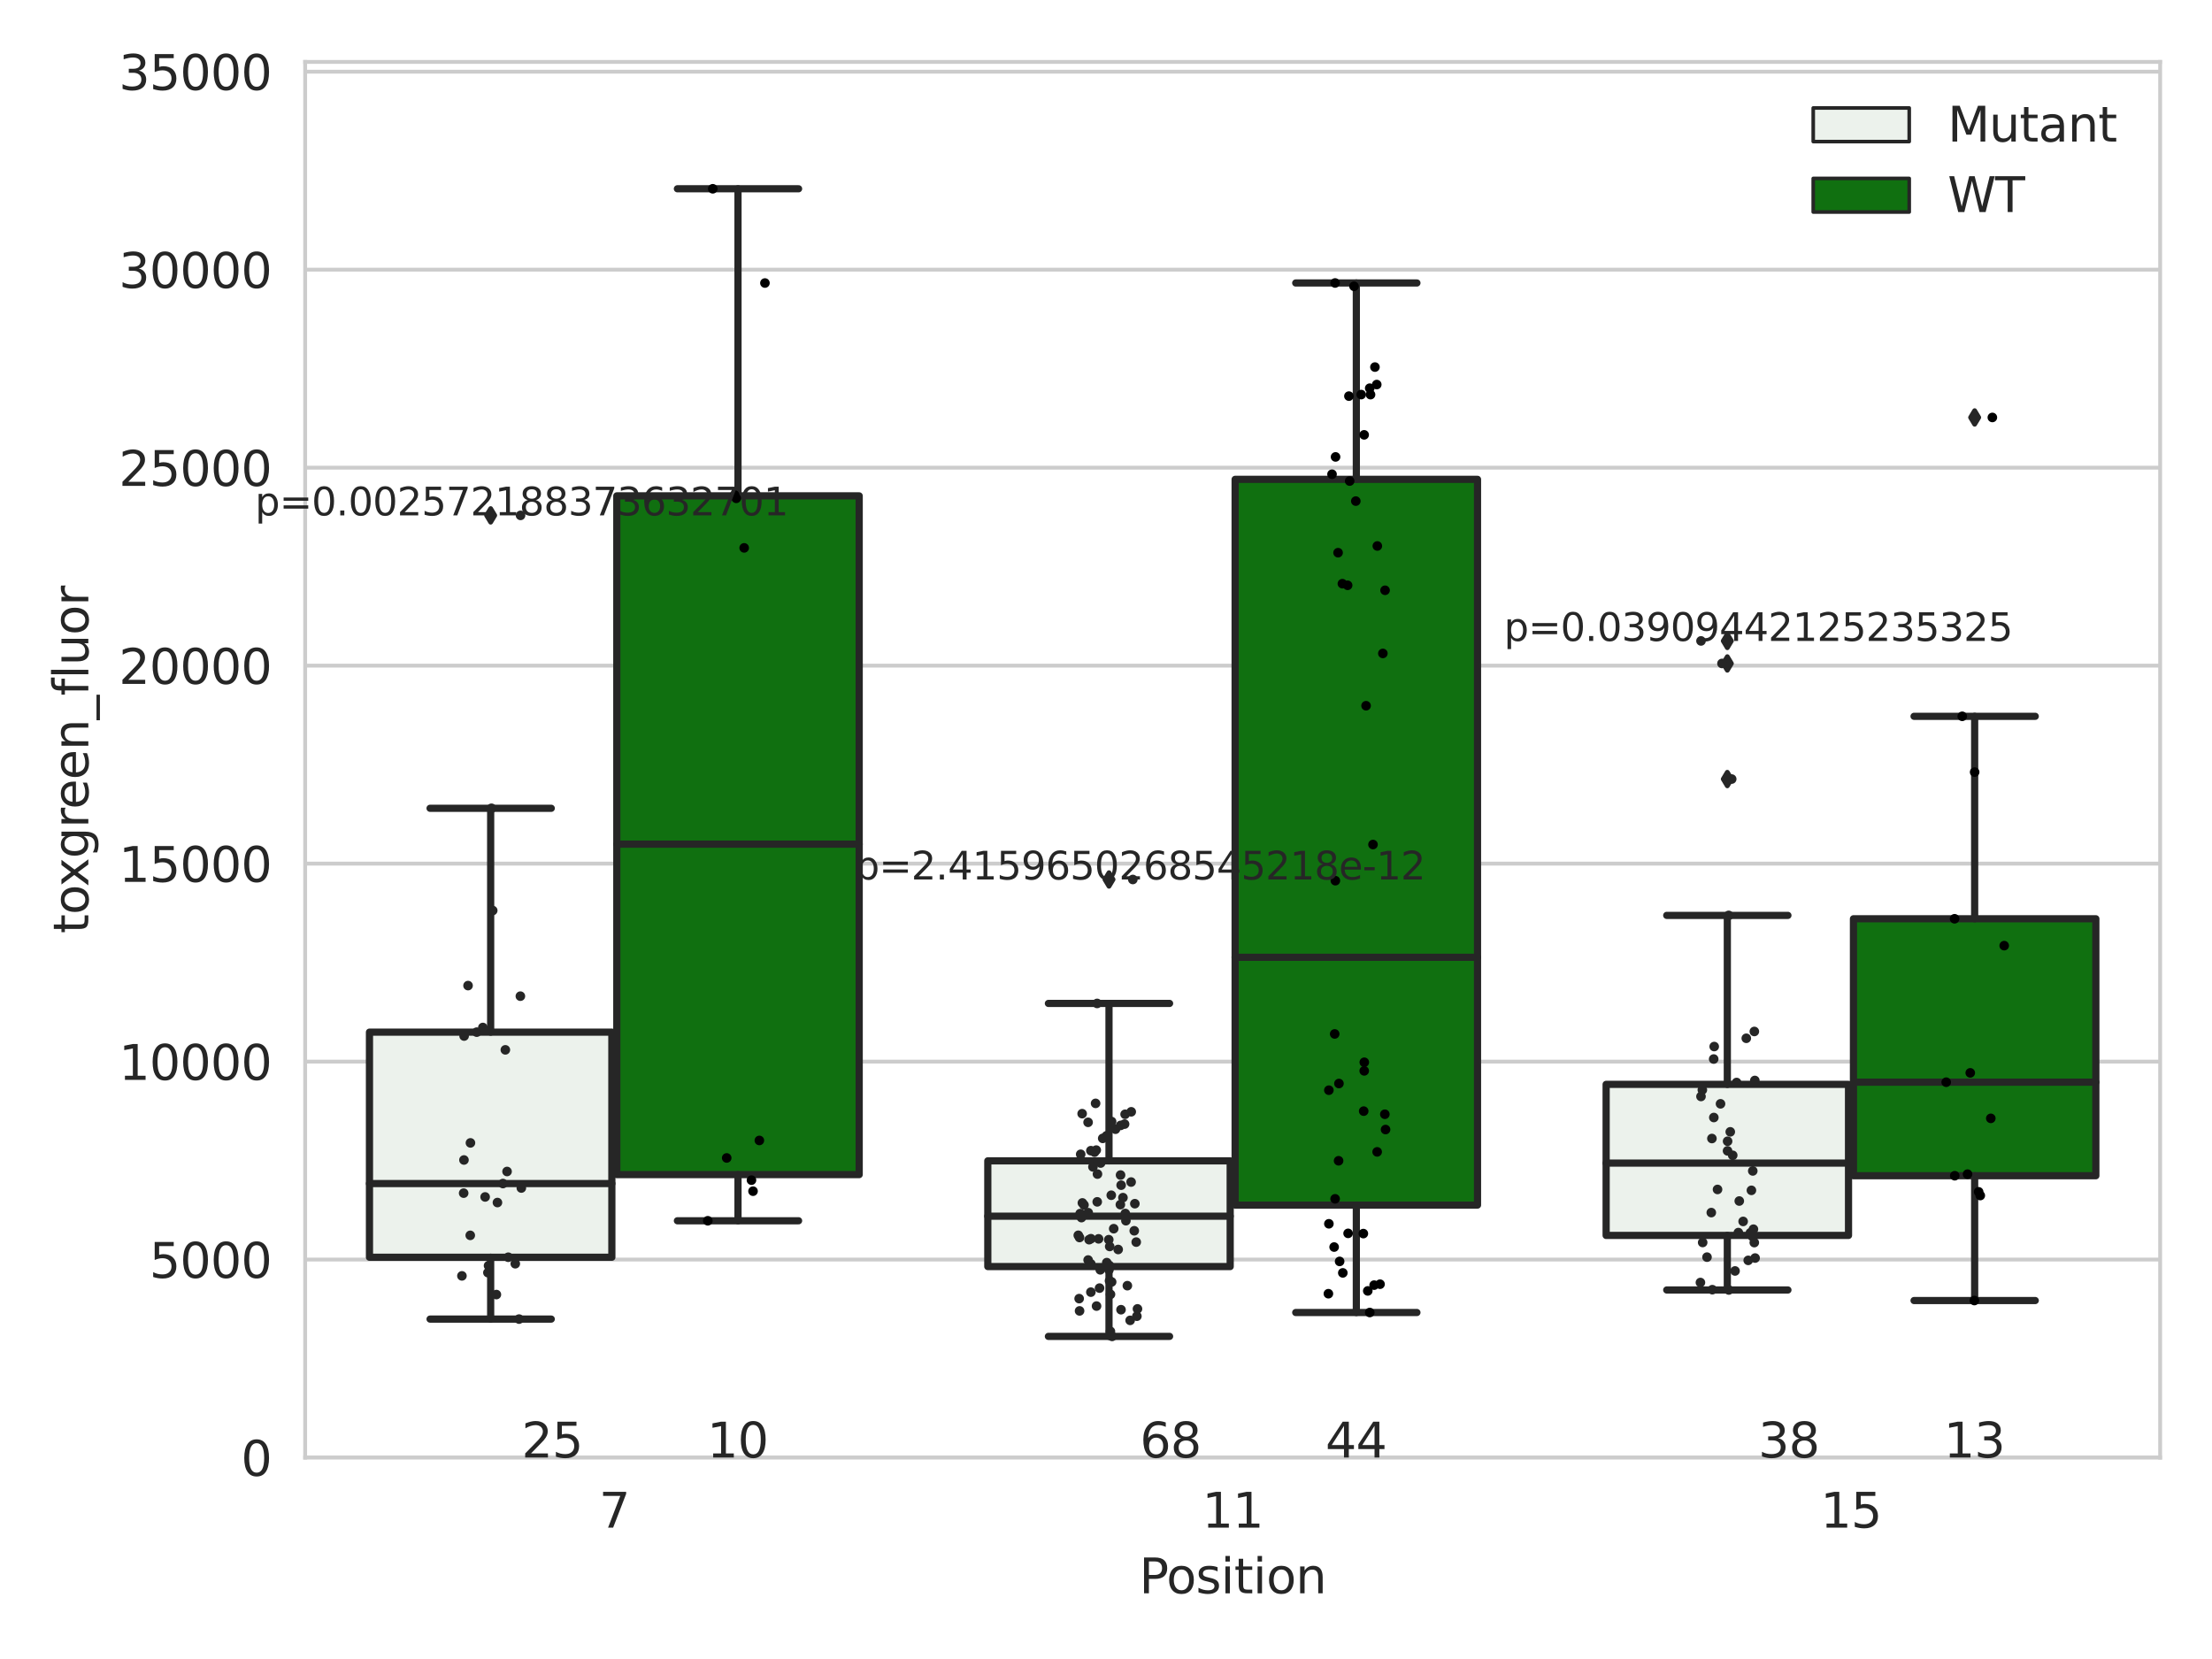 <?xml version="1.0" encoding="utf-8" standalone="no"?>
<!DOCTYPE svg PUBLIC "-//W3C//DTD SVG 1.1//EN"
  "http://www.w3.org/Graphics/SVG/1.1/DTD/svg11.dtd">
<svg xmlns:xlink="http://www.w3.org/1999/xlink" width="460.8pt" height="345.6pt" viewBox="0 0 460.8 345.6" xmlns="http://www.w3.org/2000/svg" version="1.1">
 <defs>
  <style type="text/css">*{stroke-linejoin: round; stroke-linecap: butt}</style>
 </defs>
 <g id="figure_1">
  <g id="patch_1">
   <path d="M 0 345.6 
L 460.8 345.6 
L 460.8 0 
L 0 0 
z
" style="fill: #ffffff"/>
  </g>
  <g id="axes_1">
   <g id="patch_2">
    <path d="M 63.571 303.64 
L 450 303.64 
L 450 12.894 
L 63.571 12.894 
z
" style="fill: #ffffff"/>
   </g>
   <g id="matplotlib.axis_1">
    <g id="xtick_1">
     <g id="text_1">
      <!-- 7 -->
      <g style="fill: #262626" transform="translate(124.795 318.238)scale(0.1 -0.1)">
       <defs>
        <path id="DejaVuSans-37" d="M 525 4666 
L 3525 4666 
L 3525 4397 
L 1831 0 
L 1172 0 
L 2766 4134 
L 525 4134 
L 525 4666 
z
" transform="scale(0.016)"/>
       </defs>
       <use xlink:href="#DejaVuSans-37"/>
      </g>
     </g>
    </g>
    <g id="xtick_2">
     <g id="text_2">
      <!-- 11 -->
      <g style="fill: #262626" transform="translate(250.423 318.238)scale(0.1 -0.1)">
       <defs>
        <path id="DejaVuSans-31" d="M 794 531 
L 1825 531 
L 1825 4091 
L 703 3866 
L 703 4441 
L 1819 4666 
L 2450 4666 
L 2450 531 
L 3481 531 
L 3481 0 
L 794 0 
L 794 531 
z
" transform="scale(0.016)"/>
       </defs>
       <use xlink:href="#DejaVuSans-31"/>
       <use xlink:href="#DejaVuSans-31" x="63.623"/>
      </g>
     </g>
    </g>
    <g id="xtick_3">
     <g id="text_3">
      <!-- 15 -->
      <g style="fill: #262626" transform="translate(379.233 318.238)scale(0.1 -0.1)">
       <defs>
        <path id="DejaVuSans-35" d="M 691 4666 
L 3169 4666 
L 3169 4134 
L 1269 4134 
L 1269 2991 
Q 1406 3038 1543 3061 
Q 1681 3084 1819 3084 
Q 2600 3084 3056 2656 
Q 3513 2228 3513 1497 
Q 3513 744 3044 326 
Q 2575 -91 1722 -91 
Q 1428 -91 1123 -41 
Q 819 9 494 109 
L 494 744 
Q 775 591 1075 516 
Q 1375 441 1709 441 
Q 2250 441 2565 725 
Q 2881 1009 2881 1497 
Q 2881 1984 2565 2268 
Q 2250 2553 1709 2553 
Q 1456 2553 1204 2497 
Q 953 2441 691 2322 
L 691 4666 
z
" transform="scale(0.016)"/>
       </defs>
       <use xlink:href="#DejaVuSans-31"/>
       <use xlink:href="#DejaVuSans-35" x="63.623"/>
      </g>
     </g>
    </g>
    <g id="text_4">
     <!-- Position -->
     <g style="fill: #262626" transform="translate(237.322 331.917)scale(0.1 -0.1)">
      <defs>
       <path id="DejaVuSans-50" d="M 1259 4147 
L 1259 2394 
L 2053 2394 
Q 2494 2394 2734 2622 
Q 2975 2850 2975 3272 
Q 2975 3691 2734 3919 
Q 2494 4147 2053 4147 
L 1259 4147 
z
M 628 4666 
L 2053 4666 
Q 2838 4666 3239 4311 
Q 3641 3956 3641 3272 
Q 3641 2581 3239 2228 
Q 2838 1875 2053 1875 
L 1259 1875 
L 1259 0 
L 628 0 
L 628 4666 
z
" transform="scale(0.016)"/>
       <path id="DejaVuSans-6f" d="M 1959 3097 
Q 1497 3097 1228 2736 
Q 959 2375 959 1747 
Q 959 1119 1226 758 
Q 1494 397 1959 397 
Q 2419 397 2687 759 
Q 2956 1122 2956 1747 
Q 2956 2369 2687 2733 
Q 2419 3097 1959 3097 
z
M 1959 3584 
Q 2709 3584 3137 3096 
Q 3566 2609 3566 1747 
Q 3566 888 3137 398 
Q 2709 -91 1959 -91 
Q 1206 -91 779 398 
Q 353 888 353 1747 
Q 353 2609 779 3096 
Q 1206 3584 1959 3584 
z
" transform="scale(0.016)"/>
       <path id="DejaVuSans-73" d="M 2834 3397 
L 2834 2853 
Q 2591 2978 2328 3040 
Q 2066 3103 1784 3103 
Q 1356 3103 1142 2972 
Q 928 2841 928 2578 
Q 928 2378 1081 2264 
Q 1234 2150 1697 2047 
L 1894 2003 
Q 2506 1872 2764 1633 
Q 3022 1394 3022 966 
Q 3022 478 2636 193 
Q 2250 -91 1575 -91 
Q 1294 -91 989 -36 
Q 684 19 347 128 
L 347 722 
Q 666 556 975 473 
Q 1284 391 1588 391 
Q 1994 391 2212 530 
Q 2431 669 2431 922 
Q 2431 1156 2273 1281 
Q 2116 1406 1581 1522 
L 1381 1569 
Q 847 1681 609 1914 
Q 372 2147 372 2553 
Q 372 3047 722 3315 
Q 1072 3584 1716 3584 
Q 2034 3584 2315 3537 
Q 2597 3491 2834 3397 
z
" transform="scale(0.016)"/>
       <path id="DejaVuSans-69" d="M 603 3500 
L 1178 3500 
L 1178 0 
L 603 0 
L 603 3500 
z
M 603 4863 
L 1178 4863 
L 1178 4134 
L 603 4134 
L 603 4863 
z
" transform="scale(0.016)"/>
       <path id="DejaVuSans-74" d="M 1172 4494 
L 1172 3500 
L 2356 3500 
L 2356 3053 
L 1172 3053 
L 1172 1153 
Q 1172 725 1289 603 
Q 1406 481 1766 481 
L 2356 481 
L 2356 0 
L 1766 0 
Q 1100 0 847 248 
Q 594 497 594 1153 
L 594 3053 
L 172 3053 
L 172 3500 
L 594 3500 
L 594 4494 
L 1172 4494 
z
" transform="scale(0.016)"/>
       <path id="DejaVuSans-6e" d="M 3513 2113 
L 3513 0 
L 2938 0 
L 2938 2094 
Q 2938 2591 2744 2837 
Q 2550 3084 2163 3084 
Q 1697 3084 1428 2787 
Q 1159 2491 1159 1978 
L 1159 0 
L 581 0 
L 581 3500 
L 1159 3500 
L 1159 2956 
Q 1366 3272 1645 3428 
Q 1925 3584 2291 3584 
Q 2894 3584 3203 3211 
Q 3513 2838 3513 2113 
z
" transform="scale(0.016)"/>
      </defs>
      <use xlink:href="#DejaVuSans-50"/>
      <use xlink:href="#DejaVuSans-6f" x="56.678"/>
      <use xlink:href="#DejaVuSans-73" x="117.859"/>
      <use xlink:href="#DejaVuSans-69" x="169.959"/>
      <use xlink:href="#DejaVuSans-74" x="197.742"/>
      <use xlink:href="#DejaVuSans-69" x="236.951"/>
      <use xlink:href="#DejaVuSans-6f" x="264.734"/>
      <use xlink:href="#DejaVuSans-6e" x="325.916"/>
     </g>
    </g>
   </g>
   <g id="matplotlib.axis_2">
    <g id="ytick_1">
     <g id="line2d_1">
      <path d="M 63.571 303.64 
L 450 303.64 
" clip-path="url(#p1b61ca9911)" style="fill: none; stroke: #cccccc; stroke-width: 0.8; stroke-linecap: round"/>
     </g>
     <g id="text_5">
      <!-- 0 -->
      <g style="fill: #262626" transform="translate(50.209 307.439)scale(0.1 -0.1)">
       <defs>
        <path id="DejaVuSans-30" d="M 2034 4250 
Q 1547 4250 1301 3770 
Q 1056 3291 1056 2328 
Q 1056 1369 1301 889 
Q 1547 409 2034 409 
Q 2525 409 2770 889 
Q 3016 1369 3016 2328 
Q 3016 3291 2770 3770 
Q 2525 4250 2034 4250 
z
M 2034 4750 
Q 2819 4750 3233 4129 
Q 3647 3509 3647 2328 
Q 3647 1150 3233 529 
Q 2819 -91 2034 -91 
Q 1250 -91 836 529 
Q 422 1150 422 2328 
Q 422 3509 836 4129 
Q 1250 4750 2034 4750 
z
" transform="scale(0.016)"/>
       </defs>
       <use xlink:href="#DejaVuSans-30"/>
      </g>
     </g>
    </g>
    <g id="ytick_2">
     <g id="line2d_2">
      <path d="M 63.571 262.396 
L 450 262.396 
" clip-path="url(#p1b61ca9911)" style="fill: none; stroke: #cccccc; stroke-width: 0.8; stroke-linecap: round"/>
     </g>
     <g id="text_6">
      <!-- 5000 -->
      <g style="fill: #262626" transform="translate(31.121 266.195)scale(0.1 -0.1)">
       <use xlink:href="#DejaVuSans-35"/>
       <use xlink:href="#DejaVuSans-30" x="63.623"/>
       <use xlink:href="#DejaVuSans-30" x="127.246"/>
       <use xlink:href="#DejaVuSans-30" x="190.869"/>
      </g>
     </g>
    </g>
    <g id="ytick_3">
     <g id="line2d_3">
      <path d="M 63.571 221.152 
L 450 221.152 
" clip-path="url(#p1b61ca9911)" style="fill: none; stroke: #cccccc; stroke-width: 0.8; stroke-linecap: round"/>
     </g>
     <g id="text_7">
      <!-- 10000 -->
      <g style="fill: #262626" transform="translate(24.759 224.951)scale(0.1 -0.1)">
       <use xlink:href="#DejaVuSans-31"/>
       <use xlink:href="#DejaVuSans-30" x="63.623"/>
       <use xlink:href="#DejaVuSans-30" x="127.246"/>
       <use xlink:href="#DejaVuSans-30" x="190.869"/>
       <use xlink:href="#DejaVuSans-30" x="254.492"/>
      </g>
     </g>
    </g>
    <g id="ytick_4">
     <g id="line2d_4">
      <path d="M 63.571 179.908 
L 450 179.908 
" clip-path="url(#p1b61ca9911)" style="fill: none; stroke: #cccccc; stroke-width: 0.8; stroke-linecap: round"/>
     </g>
     <g id="text_8">
      <!-- 15000 -->
      <g style="fill: #262626" transform="translate(24.759 183.708)scale(0.1 -0.1)">
       <use xlink:href="#DejaVuSans-31"/>
       <use xlink:href="#DejaVuSans-35" x="63.623"/>
       <use xlink:href="#DejaVuSans-30" x="127.246"/>
       <use xlink:href="#DejaVuSans-30" x="190.869"/>
       <use xlink:href="#DejaVuSans-30" x="254.492"/>
      </g>
     </g>
    </g>
    <g id="ytick_5">
     <g id="line2d_5">
      <path d="M 63.571 138.664 
L 450 138.664 
" clip-path="url(#p1b61ca9911)" style="fill: none; stroke: #cccccc; stroke-width: 0.8; stroke-linecap: round"/>
     </g>
     <g id="text_9">
      <!-- 20000 -->
      <g style="fill: #262626" transform="translate(24.759 142.464)scale(0.1 -0.1)">
       <defs>
        <path id="DejaVuSans-32" d="M 1228 531 
L 3431 531 
L 3431 0 
L 469 0 
L 469 531 
Q 828 903 1448 1529 
Q 2069 2156 2228 2338 
Q 2531 2678 2651 2914 
Q 2772 3150 2772 3378 
Q 2772 3750 2511 3984 
Q 2250 4219 1831 4219 
Q 1534 4219 1204 4116 
Q 875 4013 500 3803 
L 500 4441 
Q 881 4594 1212 4672 
Q 1544 4750 1819 4750 
Q 2544 4750 2975 4387 
Q 3406 4025 3406 3419 
Q 3406 3131 3298 2873 
Q 3191 2616 2906 2266 
Q 2828 2175 2409 1742 
Q 1991 1309 1228 531 
z
" transform="scale(0.016)"/>
       </defs>
       <use xlink:href="#DejaVuSans-32"/>
       <use xlink:href="#DejaVuSans-30" x="63.623"/>
       <use xlink:href="#DejaVuSans-30" x="127.246"/>
       <use xlink:href="#DejaVuSans-30" x="190.869"/>
       <use xlink:href="#DejaVuSans-30" x="254.492"/>
      </g>
     </g>
    </g>
    <g id="ytick_6">
     <g id="line2d_6">
      <path d="M 63.571 97.421 
L 450 97.421 
" clip-path="url(#p1b61ca9911)" style="fill: none; stroke: #cccccc; stroke-width: 0.8; stroke-linecap: round"/>
     </g>
     <g id="text_10">
      <!-- 25000 -->
      <g style="fill: #262626" transform="translate(24.759 101.22)scale(0.1 -0.1)">
       <use xlink:href="#DejaVuSans-32"/>
       <use xlink:href="#DejaVuSans-35" x="63.623"/>
       <use xlink:href="#DejaVuSans-30" x="127.246"/>
       <use xlink:href="#DejaVuSans-30" x="190.869"/>
       <use xlink:href="#DejaVuSans-30" x="254.492"/>
      </g>
     </g>
    </g>
    <g id="ytick_7">
     <g id="line2d_7">
      <path d="M 63.571 56.177 
L 450 56.177 
" clip-path="url(#p1b61ca9911)" style="fill: none; stroke: #cccccc; stroke-width: 0.8; stroke-linecap: round"/>
     </g>
     <g id="text_11">
      <!-- 30000 -->
      <g style="fill: #262626" transform="translate(24.759 59.976)scale(0.1 -0.1)">
       <defs>
        <path id="DejaVuSans-33" d="M 2597 2516 
Q 3050 2419 3304 2112 
Q 3559 1806 3559 1356 
Q 3559 666 3084 287 
Q 2609 -91 1734 -91 
Q 1441 -91 1130 -33 
Q 819 25 488 141 
L 488 750 
Q 750 597 1062 519 
Q 1375 441 1716 441 
Q 2309 441 2620 675 
Q 2931 909 2931 1356 
Q 2931 1769 2642 2001 
Q 2353 2234 1838 2234 
L 1294 2234 
L 1294 2753 
L 1863 2753 
Q 2328 2753 2575 2939 
Q 2822 3125 2822 3475 
Q 2822 3834 2567 4026 
Q 2313 4219 1838 4219 
Q 1578 4219 1281 4162 
Q 984 4106 628 3988 
L 628 4550 
Q 988 4650 1302 4700 
Q 1616 4750 1894 4750 
Q 2613 4750 3031 4423 
Q 3450 4097 3450 3541 
Q 3450 3153 3228 2886 
Q 3006 2619 2597 2516 
z
" transform="scale(0.016)"/>
       </defs>
       <use xlink:href="#DejaVuSans-33"/>
       <use xlink:href="#DejaVuSans-30" x="63.623"/>
       <use xlink:href="#DejaVuSans-30" x="127.246"/>
       <use xlink:href="#DejaVuSans-30" x="190.869"/>
       <use xlink:href="#DejaVuSans-30" x="254.492"/>
      </g>
     </g>
    </g>
    <g id="ytick_8">
     <g id="line2d_8">
      <path d="M 63.571 14.933 
L 450 14.933 
" clip-path="url(#p1b61ca9911)" style="fill: none; stroke: #cccccc; stroke-width: 0.8; stroke-linecap: round"/>
     </g>
     <g id="text_12">
      <!-- 35000 -->
      <g style="fill: #262626" transform="translate(24.759 18.732)scale(0.1 -0.1)">
       <use xlink:href="#DejaVuSans-33"/>
       <use xlink:href="#DejaVuSans-35" x="63.623"/>
       <use xlink:href="#DejaVuSans-30" x="127.246"/>
       <use xlink:href="#DejaVuSans-30" x="190.869"/>
       <use xlink:href="#DejaVuSans-30" x="254.492"/>
      </g>
     </g>
    </g>
    <g id="text_13">
     <!-- toxgreen_fluor -->
     <g style="fill: #262626" transform="translate(18.401 194.461)rotate(-90)scale(0.1 -0.1)">
      <defs>
       <path id="DejaVuSans-78" d="M 3513 3500 
L 2247 1797 
L 3578 0 
L 2900 0 
L 1881 1375 
L 863 0 
L 184 0 
L 1544 1831 
L 300 3500 
L 978 3500 
L 1906 2253 
L 2834 3500 
L 3513 3500 
z
" transform="scale(0.016)"/>
       <path id="DejaVuSans-67" d="M 2906 1791 
Q 2906 2416 2648 2759 
Q 2391 3103 1925 3103 
Q 1463 3103 1205 2759 
Q 947 2416 947 1791 
Q 947 1169 1205 825 
Q 1463 481 1925 481 
Q 2391 481 2648 825 
Q 2906 1169 2906 1791 
z
M 3481 434 
Q 3481 -459 3084 -895 
Q 2688 -1331 1869 -1331 
Q 1566 -1331 1297 -1286 
Q 1028 -1241 775 -1147 
L 775 -588 
Q 1028 -725 1275 -790 
Q 1522 -856 1778 -856 
Q 2344 -856 2625 -561 
Q 2906 -266 2906 331 
L 2906 616 
Q 2728 306 2450 153 
Q 2172 0 1784 0 
Q 1141 0 747 490 
Q 353 981 353 1791 
Q 353 2603 747 3093 
Q 1141 3584 1784 3584 
Q 2172 3584 2450 3431 
Q 2728 3278 2906 2969 
L 2906 3500 
L 3481 3500 
L 3481 434 
z
" transform="scale(0.016)"/>
       <path id="DejaVuSans-72" d="M 2631 2963 
Q 2534 3019 2420 3045 
Q 2306 3072 2169 3072 
Q 1681 3072 1420 2755 
Q 1159 2438 1159 1844 
L 1159 0 
L 581 0 
L 581 3500 
L 1159 3500 
L 1159 2956 
Q 1341 3275 1631 3429 
Q 1922 3584 2338 3584 
Q 2397 3584 2469 3576 
Q 2541 3569 2628 3553 
L 2631 2963 
z
" transform="scale(0.016)"/>
       <path id="DejaVuSans-65" d="M 3597 1894 
L 3597 1613 
L 953 1613 
Q 991 1019 1311 708 
Q 1631 397 2203 397 
Q 2534 397 2845 478 
Q 3156 559 3463 722 
L 3463 178 
Q 3153 47 2828 -22 
Q 2503 -91 2169 -91 
Q 1331 -91 842 396 
Q 353 884 353 1716 
Q 353 2575 817 3079 
Q 1281 3584 2069 3584 
Q 2775 3584 3186 3129 
Q 3597 2675 3597 1894 
z
M 3022 2063 
Q 3016 2534 2758 2815 
Q 2500 3097 2075 3097 
Q 1594 3097 1305 2825 
Q 1016 2553 972 2059 
L 3022 2063 
z
" transform="scale(0.016)"/>
       <path id="DejaVuSans-5f" d="M 3263 -1063 
L 3263 -1509 
L -63 -1509 
L -63 -1063 
L 3263 -1063 
z
" transform="scale(0.016)"/>
       <path id="DejaVuSans-66" d="M 2375 4863 
L 2375 4384 
L 1825 4384 
Q 1516 4384 1395 4259 
Q 1275 4134 1275 3809 
L 1275 3500 
L 2222 3500 
L 2222 3053 
L 1275 3053 
L 1275 0 
L 697 0 
L 697 3053 
L 147 3053 
L 147 3500 
L 697 3500 
L 697 3744 
Q 697 4328 969 4595 
Q 1241 4863 1831 4863 
L 2375 4863 
z
" transform="scale(0.016)"/>
       <path id="DejaVuSans-6c" d="M 603 4863 
L 1178 4863 
L 1178 0 
L 603 0 
L 603 4863 
z
" transform="scale(0.016)"/>
       <path id="DejaVuSans-75" d="M 544 1381 
L 544 3500 
L 1119 3500 
L 1119 1403 
Q 1119 906 1312 657 
Q 1506 409 1894 409 
Q 2359 409 2629 706 
Q 2900 1003 2900 1516 
L 2900 3500 
L 3475 3500 
L 3475 0 
L 2900 0 
L 2900 538 
Q 2691 219 2414 64 
Q 2138 -91 1772 -91 
Q 1169 -91 856 284 
Q 544 659 544 1381 
z
M 1991 3584 
L 1991 3584 
z
" transform="scale(0.016)"/>
      </defs>
      <use xlink:href="#DejaVuSans-74"/>
      <use xlink:href="#DejaVuSans-6f" x="39.209"/>
      <use xlink:href="#DejaVuSans-78" x="97.266"/>
      <use xlink:href="#DejaVuSans-67" x="156.445"/>
      <use xlink:href="#DejaVuSans-72" x="219.922"/>
      <use xlink:href="#DejaVuSans-65" x="258.785"/>
      <use xlink:href="#DejaVuSans-65" x="320.309"/>
      <use xlink:href="#DejaVuSans-6e" x="381.832"/>
      <use xlink:href="#DejaVuSans-5f" x="445.211"/>
      <use xlink:href="#DejaVuSans-66" x="495.211"/>
      <use xlink:href="#DejaVuSans-6c" x="530.416"/>
      <use xlink:href="#DejaVuSans-75" x="558.199"/>
      <use xlink:href="#DejaVuSans-6f" x="621.578"/>
      <use xlink:href="#DejaVuSans-72" x="682.76"/>
     </g>
    </g>
   </g>
   <g id="patch_3">
    <path d="M 76.967 261.906 
L 127.461 261.906 
L 127.461 215.015 
L 76.967 215.015 
L 76.967 261.906 
z
" clip-path="url(#p1b61ca9911)" style="fill: #ecf2ec; stroke: #262626; stroke-width: 1.5; stroke-linejoin: miter"/>
   </g>
   <g id="patch_4">
    <path d="M 128.491 244.691 
L 178.985 244.691 
L 178.985 103.297 
L 128.491 103.297 
L 128.491 244.691 
z
" clip-path="url(#p1b61ca9911)" style="fill: #107010; stroke: #262626; stroke-width: 1.5; stroke-linejoin: miter"/>
   </g>
   <g id="patch_5">
    <path d="M 205.777 263.848 
L 256.27 263.848 
L 256.27 241.826 
L 205.777 241.826 
L 205.777 263.848 
z
" clip-path="url(#p1b61ca9911)" style="fill: #ecf2ec; stroke: #262626; stroke-width: 1.5; stroke-linejoin: miter"/>
   </g>
   <g id="patch_6">
    <path d="M 257.301 251.039 
L 307.794 251.039 
L 307.794 99.857 
L 257.301 99.857 
L 257.301 251.039 
z
" clip-path="url(#p1b61ca9911)" style="fill: #107010; stroke: #262626; stroke-width: 1.5; stroke-linejoin: miter"/>
   </g>
   <g id="patch_7">
    <path d="M 334.587 257.364 
L 385.08 257.364 
L 385.08 225.893 
L 334.587 225.893 
L 334.587 257.364 
z
" clip-path="url(#p1b61ca9911)" style="fill: #ecf2ec; stroke: #262626; stroke-width: 1.5; stroke-linejoin: miter"/>
   </g>
   <g id="patch_8">
    <path d="M 386.11 244.926 
L 436.604 244.926 
L 436.604 191.396 
L 386.11 191.396 
L 386.11 244.926 
z
" clip-path="url(#p1b61ca9911)" style="fill: #107010; stroke: #262626; stroke-width: 1.5; stroke-linejoin: miter"/>
   </g>
   <g id="patch_9">
    <path d="M 127.976 303.64 
L 127.976 303.64 
L 127.976 303.64 
L 127.976 303.64 
z
" clip-path="url(#p1b61ca9911)" style="fill: #ecf2ec; stroke: #262626; stroke-width: 0.75; stroke-linejoin: miter"/>
   </g>
   <g id="patch_10">
    <path d="M 127.976 303.64 
L 127.976 303.64 
L 127.976 303.64 
L 127.976 303.64 
z
" clip-path="url(#p1b61ca9911)" style="fill: #107010; stroke: #262626; stroke-width: 0.75; stroke-linejoin: miter"/>
   </g>
   <g id="PathCollection_1"/>
   <g id="PathCollection_2"/>
   <g id="line2d_9">
    <path d="M 102.214 261.906 
L 102.214 274.791 
" clip-path="url(#p1b61ca9911)" style="fill: none; stroke: #262626; stroke-width: 1.5; stroke-linecap: round"/>
   </g>
   <g id="line2d_10">
    <path d="M 102.214 215.015 
L 102.214 168.381 
" clip-path="url(#p1b61ca9911)" style="fill: none; stroke: #262626; stroke-width: 1.5; stroke-linecap: round"/>
   </g>
   <g id="line2d_11">
    <path d="M 89.591 274.791 
L 114.837 274.791 
" clip-path="url(#p1b61ca9911)" style="fill: none; stroke: #262626; stroke-width: 1.5; stroke-linecap: round"/>
   </g>
   <g id="line2d_12">
    <path d="M 89.591 168.381 
L 114.837 168.381 
" clip-path="url(#p1b61ca9911)" style="fill: none; stroke: #262626; stroke-width: 1.5; stroke-linecap: round"/>
   </g>
   <g id="line2d_13">
    <defs>
     <path id="m724a98afdf" d="M -0 1.414 
L 0.849 0 
L 0 -1.414 
L -0.849 -0 
z
" style="stroke: #262626; stroke-linejoin: miter"/>
    </defs>
    <g clip-path="url(#p1b61ca9911)">
     <use xlink:href="#m724a98afdf" x="102.214" y="107.363" style="fill: #262626; stroke: #262626; stroke-linejoin: miter"/>
    </g>
   </g>
   <g id="line2d_14">
    <path d="M 153.738 244.691 
L 153.738 254.31 
" clip-path="url(#p1b61ca9911)" style="fill: none; stroke: #262626; stroke-width: 1.5; stroke-linecap: round"/>
   </g>
   <g id="line2d_15">
    <path d="M 153.738 103.297 
L 153.738 39.325 
" clip-path="url(#p1b61ca9911)" style="fill: none; stroke: #262626; stroke-width: 1.5; stroke-linecap: round"/>
   </g>
   <g id="line2d_16">
    <path d="M 141.115 254.31 
L 166.361 254.31 
" clip-path="url(#p1b61ca9911)" style="fill: none; stroke: #262626; stroke-width: 1.5; stroke-linecap: round"/>
   </g>
   <g id="line2d_17">
    <path d="M 141.115 39.325 
L 166.361 39.325 
" clip-path="url(#p1b61ca9911)" style="fill: none; stroke: #262626; stroke-width: 1.5; stroke-linecap: round"/>
   </g>
   <g id="line2d_18"/>
   <g id="line2d_19">
    <path d="M 231.024 263.848 
L 231.024 278.394 
" clip-path="url(#p1b61ca9911)" style="fill: none; stroke: #262626; stroke-width: 1.5; stroke-linecap: round"/>
   </g>
   <g id="line2d_20">
    <path d="M 231.024 241.826 
L 231.024 209.032 
" clip-path="url(#p1b61ca9911)" style="fill: none; stroke: #262626; stroke-width: 1.5; stroke-linecap: round"/>
   </g>
   <g id="line2d_21">
    <path d="M 218.4 278.394 
L 243.647 278.394 
" clip-path="url(#p1b61ca9911)" style="fill: none; stroke: #262626; stroke-width: 1.5; stroke-linecap: round"/>
   </g>
   <g id="line2d_22">
    <path d="M 218.4 209.032 
L 243.647 209.032 
" clip-path="url(#p1b61ca9911)" style="fill: none; stroke: #262626; stroke-width: 1.5; stroke-linecap: round"/>
   </g>
   <g id="line2d_23">
    <g clip-path="url(#p1b61ca9911)">
     <use xlink:href="#m724a98afdf" x="231.024" y="183.212" style="fill: #262626; stroke: #262626; stroke-linejoin: miter"/>
    </g>
   </g>
   <g id="line2d_24">
    <path d="M 282.548 251.039 
L 282.548 273.419 
" clip-path="url(#p1b61ca9911)" style="fill: none; stroke: #262626; stroke-width: 1.5; stroke-linecap: round"/>
   </g>
   <g id="line2d_25">
    <path d="M 282.548 99.857 
L 282.548 58.951 
" clip-path="url(#p1b61ca9911)" style="fill: none; stroke: #262626; stroke-width: 1.5; stroke-linecap: round"/>
   </g>
   <g id="line2d_26">
    <path d="M 269.924 273.419 
L 295.171 273.419 
" clip-path="url(#p1b61ca9911)" style="fill: none; stroke: #262626; stroke-width: 1.5; stroke-linecap: round"/>
   </g>
   <g id="line2d_27">
    <path d="M 269.924 58.951 
L 295.171 58.951 
" clip-path="url(#p1b61ca9911)" style="fill: none; stroke: #262626; stroke-width: 1.5; stroke-linecap: round"/>
   </g>
   <g id="line2d_28"/>
   <g id="line2d_29">
    <path d="M 359.833 257.364 
L 359.833 268.727 
" clip-path="url(#p1b61ca9911)" style="fill: none; stroke: #262626; stroke-width: 1.5; stroke-linecap: round"/>
   </g>
   <g id="line2d_30">
    <path d="M 359.833 225.893 
L 359.833 190.692 
" clip-path="url(#p1b61ca9911)" style="fill: none; stroke: #262626; stroke-width: 1.5; stroke-linecap: round"/>
   </g>
   <g id="line2d_31">
    <path d="M 347.21 268.727 
L 372.457 268.727 
" clip-path="url(#p1b61ca9911)" style="fill: none; stroke: #262626; stroke-width: 1.5; stroke-linecap: round"/>
   </g>
   <g id="line2d_32">
    <path d="M 347.21 190.692 
L 372.457 190.692 
" clip-path="url(#p1b61ca9911)" style="fill: none; stroke: #262626; stroke-width: 1.5; stroke-linecap: round"/>
   </g>
   <g id="line2d_33">
    <g clip-path="url(#p1b61ca9911)">
     <use xlink:href="#m724a98afdf" x="359.833" y="162.291" style="fill: #262626; stroke: #262626; stroke-linejoin: miter"/>
     <use xlink:href="#m724a98afdf" x="359.833" y="138.21" style="fill: #262626; stroke: #262626; stroke-linejoin: miter"/>
     <use xlink:href="#m724a98afdf" x="359.833" y="133.516" style="fill: #262626; stroke: #262626; stroke-linejoin: miter"/>
    </g>
   </g>
   <g id="line2d_34">
    <path d="M 411.357 244.926 
L 411.357 270.927 
" clip-path="url(#p1b61ca9911)" style="fill: none; stroke: #262626; stroke-width: 1.5; stroke-linecap: round"/>
   </g>
   <g id="line2d_35">
    <path d="M 411.357 191.396 
L 411.357 149.221 
" clip-path="url(#p1b61ca9911)" style="fill: none; stroke: #262626; stroke-width: 1.5; stroke-linecap: round"/>
   </g>
   <g id="line2d_36">
    <path d="M 398.734 270.927 
L 423.98 270.927 
" clip-path="url(#p1b61ca9911)" style="fill: none; stroke: #262626; stroke-width: 1.5; stroke-linecap: round"/>
   </g>
   <g id="line2d_37">
    <path d="M 398.734 149.221 
L 423.98 149.221 
" clip-path="url(#p1b61ca9911)" style="fill: none; stroke: #262626; stroke-width: 1.5; stroke-linecap: round"/>
   </g>
   <g id="line2d_38">
    <g clip-path="url(#p1b61ca9911)">
     <use xlink:href="#m724a98afdf" x="411.357" y="86.963" style="fill: #262626; stroke: #262626; stroke-linejoin: miter"/>
    </g>
   </g>
   <g id="line2d_39">
    <path d="M 76.967 246.555 
L 127.461 246.555 
" clip-path="url(#p1b61ca9911)" style="fill: none; stroke: #262626; stroke-width: 1.5; stroke-linecap: round"/>
   </g>
   <g id="line2d_40">
    <path d="M 128.491 175.855 
L 178.985 175.855 
" clip-path="url(#p1b61ca9911)" style="fill: none; stroke: #262626; stroke-width: 1.5; stroke-linecap: round"/>
   </g>
   <g id="line2d_41">
    <path d="M 205.777 253.354 
L 256.27 253.354 
" clip-path="url(#p1b61ca9911)" style="fill: none; stroke: #262626; stroke-width: 1.5; stroke-linecap: round"/>
   </g>
   <g id="line2d_42">
    <path d="M 257.301 199.426 
L 307.794 199.426 
" clip-path="url(#p1b61ca9911)" style="fill: none; stroke: #262626; stroke-width: 1.5; stroke-linecap: round"/>
   </g>
   <g id="line2d_43">
    <path d="M 334.587 242.3 
L 385.08 242.3 
" clip-path="url(#p1b61ca9911)" style="fill: none; stroke: #262626; stroke-width: 1.5; stroke-linecap: round"/>
   </g>
   <g id="line2d_44">
    <path d="M 386.11 225.441 
L 436.604 225.441 
" clip-path="url(#p1b61ca9911)" style="fill: none; stroke: #262626; stroke-width: 1.5; stroke-linecap: round"/>
   </g>
   <g id="patch_11">
    <path d="M 63.571 303.64 
L 63.571 12.894 
" style="fill: none; stroke: #cccccc; stroke-width: 0.8; stroke-linejoin: miter; stroke-linecap: square"/>
   </g>
   <g id="patch_12">
    <path d="M 450 303.64 
L 450 12.894 
" style="fill: none; stroke: #cccccc; stroke-width: 0.8; stroke-linejoin: miter; stroke-linecap: square"/>
   </g>
   <g id="patch_13">
    <path d="M 63.571 303.64 
L 450 303.64 
" style="fill: none; stroke: #cccccc; stroke-width: 0.8; stroke-linejoin: miter; stroke-linecap: square"/>
   </g>
   <g id="patch_14">
    <path d="M 63.571 12.894 
L 450 12.894 
" style="fill: none; stroke: #cccccc; stroke-width: 0.8; stroke-linejoin: miter; stroke-linecap: square"/>
   </g>
   <g id="PathCollection_3">
    <defs>
     <path id="C0_0_5092f4d192" d="M 0 1 
C 0.265 1 0.52 0.895 0.707 0.707 
C 0.895 0.52 1 0.265 1 -0 
C 1 -0.265 0.895 -0.52 0.707 -0.707 
C 0.52 -0.895 0.265 -1 0 -1 
C -0.265 -1 -0.52 -0.895 -0.707 -0.707 
C -0.895 -0.52 -1 -0.265 -1 0 
C -1 0.265 -0.895 0.52 -0.707 0.707 
C -0.52 0.895 -0.265 1 0 1 
z
"/>
    </defs>
    <g clip-path="url(#p1b61ca9911)">
     <use xlink:href="#C0_0_5092f4d192" x="96.685" y="215.824" style="fill: #262626"/>
    </g>
    <g clip-path="url(#p1b61ca9911)">
     <use xlink:href="#C0_0_5092f4d192" x="105.63" y="244.044" style="fill: #262626"/>
    </g>
    <g clip-path="url(#p1b61ca9911)">
     <use xlink:href="#C0_0_5092f4d192" x="97.503" y="205.316" style="fill: #262626"/>
    </g>
    <g clip-path="url(#p1b61ca9911)">
     <use xlink:href="#C0_0_5092f4d192" x="101.063" y="249.344" style="fill: #262626"/>
    </g>
    <g clip-path="url(#p1b61ca9911)">
     <use xlink:href="#C0_0_5092f4d192" x="108.404" y="207.521" style="fill: #262626"/>
    </g>
    <g clip-path="url(#p1b61ca9911)">
     <use xlink:href="#C0_0_5092f4d192" x="107.343" y="263.259" style="fill: #262626"/>
    </g>
    <g clip-path="url(#p1b61ca9911)">
     <use xlink:href="#C0_0_5092f4d192" x="103.626" y="250.511" style="fill: #262626"/>
    </g>
    <g clip-path="url(#p1b61ca9911)">
     <use xlink:href="#C0_0_5092f4d192" x="102.382" y="168.381" style="fill: #262626"/>
    </g>
    <g clip-path="url(#p1b61ca9911)">
     <use xlink:href="#C0_0_5092f4d192" x="102.645" y="189.678" style="fill: #262626"/>
    </g>
    <g clip-path="url(#p1b61ca9911)">
     <use xlink:href="#C0_0_5092f4d192" x="96.228" y="265.787" style="fill: #262626"/>
    </g>
    <g clip-path="url(#p1b61ca9911)">
     <use xlink:href="#C0_0_5092f4d192" x="101.772" y="263.661" style="fill: #262626"/>
    </g>
    <g clip-path="url(#p1b61ca9911)">
     <use xlink:href="#C0_0_5092f4d192" x="99.315" y="215.015" style="fill: #262626"/>
    </g>
    <g clip-path="url(#p1b61ca9911)">
     <use xlink:href="#C0_0_5092f4d192" x="105.274" y="218.702" style="fill: #262626"/>
    </g>
    <g clip-path="url(#p1b61ca9911)">
     <use xlink:href="#C0_0_5092f4d192" x="105.885" y="261.906" style="fill: #262626"/>
    </g>
    <g clip-path="url(#p1b61ca9911)">
     <use xlink:href="#C0_0_5092f4d192" x="101.64" y="265.113" style="fill: #262626"/>
    </g>
    <g clip-path="url(#p1b61ca9911)">
     <use xlink:href="#C0_0_5092f4d192" x="96.589" y="248.553" style="fill: #262626"/>
    </g>
    <g clip-path="url(#p1b61ca9911)">
     <use xlink:href="#C0_0_5092f4d192" x="104.771" y="246.555" style="fill: #262626"/>
    </g>
    <g clip-path="url(#p1b61ca9911)">
     <use xlink:href="#C0_0_5092f4d192" x="100.59" y="214.046" style="fill: #262626"/>
    </g>
    <g clip-path="url(#p1b61ca9911)">
     <use xlink:href="#C0_0_5092f4d192" x="98.003" y="238.086" style="fill: #262626"/>
    </g>
    <g clip-path="url(#p1b61ca9911)">
     <use xlink:href="#C0_0_5092f4d192" x="103.406" y="269.682" style="fill: #262626"/>
    </g>
    <g clip-path="url(#p1b61ca9911)">
     <use xlink:href="#C0_0_5092f4d192" x="96.652" y="241.646" style="fill: #262626"/>
    </g>
    <g clip-path="url(#p1b61ca9911)">
     <use xlink:href="#C0_0_5092f4d192" x="108.128" y="274.791" style="fill: #262626"/>
    </g>
    <g clip-path="url(#p1b61ca9911)">
     <use xlink:href="#C0_0_5092f4d192" x="97.963" y="257.346" style="fill: #262626"/>
    </g>
    <g clip-path="url(#p1b61ca9911)">
     <use xlink:href="#C0_0_5092f4d192" x="108.605" y="247.484" style="fill: #262626"/>
    </g>
    <g clip-path="url(#p1b61ca9911)">
     <use xlink:href="#C0_0_5092f4d192" x="108.44" y="107.363" style="fill: #262626"/>
    </g>
   </g>
   <g id="PathCollection_4">
    <defs>
     <path id="C1_0_8eed197def" d="M 0 1 
C 0.265 1 0.52 0.895 0.707 0.707 
C 0.895 0.52 1 0.265 1 -0 
C 1 -0.265 0.895 -0.52 0.707 -0.707 
C 0.52 -0.895 0.265 -1 0 -1 
C -0.265 -1 -0.52 -0.895 -0.707 -0.707 
C -0.895 -0.52 -1 -0.265 -1 0 
C -1 0.265 -0.895 0.52 -0.707 0.707 
C -0.52 0.895 -0.265 1 0 1 
z
"/>
    </defs>
    <g clip-path="url(#p1b61ca9911)">
     <use xlink:href="#C1_0_8eed197def" x="156.545" y="245.848"/>
    </g>
    <g clip-path="url(#p1b61ca9911)">
     <use xlink:href="#C1_0_8eed197def" x="153.051" y="103.125"/>
    </g>
    <g clip-path="url(#p1b61ca9911)">
     <use xlink:href="#C1_0_8eed197def" x="155.025" y="114.134"/>
    </g>
    <g clip-path="url(#p1b61ca9911)">
     <use xlink:href="#C1_0_8eed197def" x="159.35" y="58.96"/>
    </g>
    <g clip-path="url(#p1b61ca9911)">
     <use xlink:href="#C1_0_8eed197def" x="148.483" y="39.325"/>
    </g>
    <g clip-path="url(#p1b61ca9911)">
     <use xlink:href="#C1_0_8eed197def" x="153.376" y="103.811"/>
    </g>
    <g clip-path="url(#p1b61ca9911)">
     <use xlink:href="#C1_0_8eed197def" x="156.869" y="248.145"/>
    </g>
    <g clip-path="url(#p1b61ca9911)">
     <use xlink:href="#C1_0_8eed197def" x="158.189" y="237.576"/>
    </g>
    <g clip-path="url(#p1b61ca9911)">
     <use xlink:href="#C1_0_8eed197def" x="147.447" y="254.31"/>
    </g>
    <g clip-path="url(#p1b61ca9911)">
     <use xlink:href="#C1_0_8eed197def" x="151.385" y="241.221"/>
    </g>
   </g>
   <g id="PathCollection_5">
    <defs>
     <path id="C2_0_375f49db09" d="M 0 1 
C 0.265 1 0.52 0.895 0.707 0.707 
C 0.895 0.52 1 0.265 1 -0 
C 1 -0.265 0.895 -0.52 0.707 -0.707 
C 0.52 -0.895 0.265 -1 0 -1 
C -0.265 -1 -0.52 -0.895 -0.707 -0.707 
C -0.895 -0.52 -1 -0.265 -1 0 
C -1 0.265 -0.895 0.52 -0.707 0.707 
C -0.52 0.895 -0.265 1 0 1 
z
"/>
    </defs>
    <g clip-path="url(#p1b61ca9911)">
     <use xlink:href="#C2_0_375f49db09" x="234.38" y="232.124" style="fill: #262626"/>
    </g>
    <g clip-path="url(#p1b61ca9911)">
     <use xlink:href="#C2_0_375f49db09" x="236.833" y="274.19" style="fill: #262626"/>
    </g>
    <g clip-path="url(#p1b61ca9911)">
     <use xlink:href="#C2_0_375f49db09" x="225.129" y="240.459" style="fill: #262626"/>
    </g>
    <g clip-path="url(#p1b61ca9911)">
     <use xlink:href="#C2_0_375f49db09" x="224.894" y="273.085" style="fill: #262626"/>
    </g>
    <g clip-path="url(#p1b61ca9911)">
     <use xlink:href="#C2_0_375f49db09" x="227.684" y="243.081" style="fill: #262626"/>
    </g>
    <g clip-path="url(#p1b61ca9911)">
     <use xlink:href="#C2_0_375f49db09" x="233.552" y="246.893" style="fill: #262626"/>
    </g>
    <g clip-path="url(#p1b61ca9911)">
     <use xlink:href="#C2_0_375f49db09" x="232.378" y="235.234" style="fill: #262626"/>
    </g>
    <g clip-path="url(#p1b61ca9911)">
     <use xlink:href="#C2_0_375f49db09" x="230.519" y="236.607" style="fill: #262626"/>
    </g>
    <g clip-path="url(#p1b61ca9911)">
     <use xlink:href="#C2_0_375f49db09" x="225.524" y="253.059" style="fill: #262626"/>
    </g>
    <g clip-path="url(#p1b61ca9911)">
     <use xlink:href="#C2_0_375f49db09" x="234.273" y="234.169" style="fill: #262626"/>
    </g>
    <g clip-path="url(#p1b61ca9911)">
     <use xlink:href="#C2_0_375f49db09" x="225.431" y="231.996" style="fill: #262626"/>
    </g>
    <g clip-path="url(#p1b61ca9911)">
     <use xlink:href="#C2_0_375f49db09" x="236.697" y="258.751" style="fill: #262626"/>
    </g>
    <g clip-path="url(#p1b61ca9911)">
     <use xlink:href="#C2_0_375f49db09" x="226.678" y="262.484" style="fill: #262626"/>
    </g>
    <g clip-path="url(#p1b61ca9911)">
     <use xlink:href="#C2_0_375f49db09" x="230.561" y="263.026" style="fill: #262626"/>
    </g>
    <g clip-path="url(#p1b61ca9911)">
     <use xlink:href="#C2_0_375f49db09" x="233.432" y="244.784" style="fill: #262626"/>
    </g>
    <g clip-path="url(#p1b61ca9911)">
     <use xlink:href="#C2_0_375f49db09" x="224.884" y="257.797" style="fill: #262626"/>
    </g>
    <g clip-path="url(#p1b61ca9911)">
     <use xlink:href="#C2_0_375f49db09" x="229.718" y="237.145" style="fill: #262626"/>
    </g>
    <g clip-path="url(#p1b61ca9911)">
     <use xlink:href="#C2_0_375f49db09" x="231.323" y="277.352" style="fill: #262626"/>
    </g>
    <g clip-path="url(#p1b61ca9911)">
     <use xlink:href="#C2_0_375f49db09" x="227.264" y="258.044" style="fill: #262626"/>
    </g>
    <g clip-path="url(#p1b61ca9911)">
     <use xlink:href="#C2_0_375f49db09" x="231.336" y="269.634" style="fill: #262626"/>
    </g>
    <g clip-path="url(#p1b61ca9911)">
     <use xlink:href="#C2_0_375f49db09" x="236.41" y="250.751" style="fill: #262626"/>
    </g>
    <g clip-path="url(#p1b61ca9911)">
     <use xlink:href="#C2_0_375f49db09" x="228.37" y="239.588" style="fill: #262626"/>
    </g>
    <g clip-path="url(#p1b61ca9911)">
     <use xlink:href="#C2_0_375f49db09" x="232.006" y="255.958" style="fill: #262626"/>
    </g>
    <g clip-path="url(#p1b61ca9911)">
     <use xlink:href="#C2_0_375f49db09" x="228.014" y="240.016" style="fill: #262626"/>
    </g>
    <g clip-path="url(#p1b61ca9911)">
     <use xlink:href="#C2_0_375f49db09" x="234.548" y="254.297" style="fill: #262626"/>
    </g>
    <g clip-path="url(#p1b61ca9911)">
     <use xlink:href="#C2_0_375f49db09" x="224.808" y="270.527" style="fill: #262626"/>
    </g>
    <g clip-path="url(#p1b61ca9911)">
     <use xlink:href="#C2_0_375f49db09" x="225.816" y="251.016" style="fill: #262626"/>
    </g>
    <g clip-path="url(#p1b61ca9911)">
     <use xlink:href="#C2_0_375f49db09" x="226.883" y="258.249" style="fill: #262626"/>
    </g>
    <g clip-path="url(#p1b61ca9911)">
     <use xlink:href="#C2_0_375f49db09" x="229.054" y="268.339" style="fill: #262626"/>
    </g>
    <g clip-path="url(#p1b61ca9911)">
     <use xlink:href="#C2_0_375f49db09" x="228.623" y="244.581" style="fill: #262626"/>
    </g>
    <g clip-path="url(#p1b61ca9911)">
     <use xlink:href="#C2_0_375f49db09" x="233.395" y="250.948" style="fill: #262626"/>
    </g>
    <g clip-path="url(#p1b61ca9911)">
     <use xlink:href="#C2_0_375f49db09" x="231.136" y="266.827" style="fill: #262626"/>
    </g>
    <g clip-path="url(#p1b61ca9911)">
     <use xlink:href="#C2_0_375f49db09" x="232.935" y="260.291" style="fill: #262626"/>
    </g>
    <g clip-path="url(#p1b61ca9911)">
     <use xlink:href="#C2_0_375f49db09" x="230.977" y="258.251" style="fill: #262626"/>
    </g>
    <g clip-path="url(#p1b61ca9911)">
     <use xlink:href="#C2_0_375f49db09" x="226.697" y="252.621" style="fill: #262626"/>
    </g>
    <g clip-path="url(#p1b61ca9911)">
     <use xlink:href="#C2_0_375f49db09" x="231.669" y="278.394" style="fill: #262626"/>
    </g>
    <g clip-path="url(#p1b61ca9911)">
     <use xlink:href="#C2_0_375f49db09" x="236.958" y="272.663" style="fill: #262626"/>
    </g>
    <g clip-path="url(#p1b61ca9911)">
     <use xlink:href="#C2_0_375f49db09" x="227.249" y="269.176" style="fill: #262626"/>
    </g>
    <g clip-path="url(#p1b61ca9911)">
     <use xlink:href="#C2_0_375f49db09" x="225.287" y="253.649" style="fill: #262626"/>
    </g>
    <g clip-path="url(#p1b61ca9911)">
     <use xlink:href="#C2_0_375f49db09" x="225.013" y="252.81" style="fill: #262626"/>
    </g>
    <g clip-path="url(#p1b61ca9911)">
     <use xlink:href="#C2_0_375f49db09" x="235.429" y="275.055" style="fill: #262626"/>
    </g>
    <g clip-path="url(#p1b61ca9911)">
     <use xlink:href="#C2_0_375f49db09" x="228.572" y="250.367" style="fill: #262626"/>
    </g>
    <g clip-path="url(#p1b61ca9911)">
     <use xlink:href="#C2_0_375f49db09" x="235.632" y="246.241" style="fill: #262626"/>
    </g>
    <g clip-path="url(#p1b61ca9911)">
     <use xlink:href="#C2_0_375f49db09" x="231.093" y="263.623" style="fill: #262626"/>
    </g>
    <g clip-path="url(#p1b61ca9911)">
     <use xlink:href="#C2_0_375f49db09" x="235.656" y="231.609" style="fill: #262626"/>
    </g>
    <g clip-path="url(#p1b61ca9911)">
     <use xlink:href="#C2_0_375f49db09" x="229.208" y="264.529" style="fill: #262626"/>
    </g>
    <g clip-path="url(#p1b61ca9911)">
     <use xlink:href="#C2_0_375f49db09" x="234.851" y="267.829" style="fill: #262626"/>
    </g>
    <g clip-path="url(#p1b61ca9911)">
     <use xlink:href="#C2_0_375f49db09" x="236.286" y="256.394" style="fill: #262626"/>
    </g>
    <g clip-path="url(#p1b61ca9911)">
     <use xlink:href="#C2_0_375f49db09" x="233.527" y="272.837" style="fill: #262626"/>
    </g>
    <g clip-path="url(#p1b61ca9911)">
     <use xlink:href="#C2_0_375f49db09" x="233.454" y="234.44" style="fill: #262626"/>
    </g>
    <g clip-path="url(#p1b61ca9911)">
     <use xlink:href="#C2_0_375f49db09" x="233.932" y="249.491" style="fill: #262626"/>
    </g>
    <g clip-path="url(#p1b61ca9911)">
     <use xlink:href="#C2_0_375f49db09" x="228.232" y="229.852" style="fill: #262626"/>
    </g>
    <g clip-path="url(#p1b61ca9911)">
     <use xlink:href="#C2_0_375f49db09" x="226.67" y="233.799" style="fill: #262626"/>
    </g>
    <g clip-path="url(#p1b61ca9911)">
     <use xlink:href="#C2_0_375f49db09" x="235.989" y="183.212" style="fill: #262626"/>
    </g>
    <g clip-path="url(#p1b61ca9911)">
     <use xlink:href="#C2_0_375f49db09" x="231.017" y="264.524" style="fill: #262626"/>
    </g>
    <g clip-path="url(#p1b61ca9911)">
     <use xlink:href="#C2_0_375f49db09" x="229.288" y="242.282" style="fill: #262626"/>
    </g>
    <g clip-path="url(#p1b61ca9911)">
     <use xlink:href="#C2_0_375f49db09" x="224.627" y="257.334" style="fill: #262626"/>
    </g>
    <g clip-path="url(#p1b61ca9911)">
     <use xlink:href="#C2_0_375f49db09" x="231.172" y="259.663" style="fill: #262626"/>
    </g>
    <g clip-path="url(#p1b61ca9911)">
     <use xlink:href="#C2_0_375f49db09" x="231.495" y="248.988" style="fill: #262626"/>
    </g>
    <g clip-path="url(#p1b61ca9911)">
     <use xlink:href="#C2_0_375f49db09" x="225.48" y="250.591" style="fill: #262626"/>
    </g>
    <g clip-path="url(#p1b61ca9911)">
     <use xlink:href="#C2_0_375f49db09" x="227.243" y="263.291" style="fill: #262626"/>
    </g>
    <g clip-path="url(#p1b61ca9911)">
     <use xlink:href="#C2_0_375f49db09" x="228.429" y="272.078" style="fill: #262626"/>
    </g>
    <g clip-path="url(#p1b61ca9911)">
     <use xlink:href="#C2_0_375f49db09" x="231.57" y="233.644" style="fill: #262626"/>
    </g>
    <g clip-path="url(#p1b61ca9911)">
     <use xlink:href="#C2_0_375f49db09" x="227.248" y="239.707" style="fill: #262626"/>
    </g>
    <g clip-path="url(#p1b61ca9911)">
     <use xlink:href="#C2_0_375f49db09" x="234.425" y="252.794" style="fill: #262626"/>
    </g>
    <g clip-path="url(#p1b61ca9911)">
     <use xlink:href="#C2_0_375f49db09" x="228.853" y="258.073" style="fill: #262626"/>
    </g>
    <g clip-path="url(#p1b61ca9911)">
     <use xlink:href="#C2_0_375f49db09" x="231.579" y="267.051" style="fill: #262626"/>
    </g>
    <g clip-path="url(#p1b61ca9911)">
     <use xlink:href="#C2_0_375f49db09" x="228.553" y="209.032" style="fill: #262626"/>
    </g>
   </g>
   <g id="PathCollection_6">
    <defs>
     <path id="C3_0_7a8d61e0bd" d="M 0 1 
C 0.265 1 0.52 0.895 0.707 0.707 
C 0.895 0.52 1 0.265 1 -0 
C 1 -0.265 0.895 -0.52 0.707 -0.707 
C 0.52 -0.895 0.265 -1 0 -1 
C -0.265 -1 -0.52 -0.895 -0.707 -0.707 
C -0.895 -0.52 -1 -0.265 -1 0 
C -1 0.265 -0.895 0.52 -0.707 0.707 
C -0.52 0.895 -0.265 1 0 1 
z
"/>
    </defs>
    <g clip-path="url(#p1b61ca9911)">
     <use xlink:href="#C3_0_7a8d61e0bd" x="279.645" y="121.591"/>
    </g>
    <g clip-path="url(#p1b61ca9911)">
     <use xlink:href="#C3_0_7a8d61e0bd" x="278.746" y="115.137"/>
    </g>
    <g clip-path="url(#p1b61ca9911)">
     <use xlink:href="#C3_0_7a8d61e0bd" x="278.127" y="249.739"/>
    </g>
    <g clip-path="url(#p1b61ca9911)">
     <use xlink:href="#C3_0_7a8d61e0bd" x="276.828" y="227.109"/>
    </g>
    <g clip-path="url(#p1b61ca9911)">
     <use xlink:href="#C3_0_7a8d61e0bd" x="284.932" y="268.919"/>
    </g>
    <g clip-path="url(#p1b61ca9911)">
     <use xlink:href="#C3_0_7a8d61e0bd" x="279.732" y="265.165"/>
    </g>
    <g clip-path="url(#p1b61ca9911)">
     <use xlink:href="#C3_0_7a8d61e0bd" x="286.02" y="175.931"/>
    </g>
    <g clip-path="url(#p1b61ca9911)">
     <use xlink:href="#C3_0_7a8d61e0bd" x="284.192" y="223.08"/>
    </g>
    <g clip-path="url(#p1b61ca9911)">
     <use xlink:href="#C3_0_7a8d61e0bd" x="280.836" y="256.932"/>
    </g>
    <g clip-path="url(#p1b61ca9911)">
     <use xlink:href="#C3_0_7a8d61e0bd" x="284.577" y="147.017"/>
    </g>
    <g clip-path="url(#p1b61ca9911)">
     <use xlink:href="#C3_0_7a8d61e0bd" x="288.488" y="232.118"/>
    </g>
    <g clip-path="url(#p1b61ca9911)">
     <use xlink:href="#C3_0_7a8d61e0bd" x="277.486" y="98.793"/>
    </g>
    <g clip-path="url(#p1b61ca9911)">
     <use xlink:href="#C3_0_7a8d61e0bd" x="284.178" y="90.586"/>
    </g>
    <g clip-path="url(#p1b61ca9911)">
     <use xlink:href="#C3_0_7a8d61e0bd" x="277.926" y="259.783"/>
    </g>
    <g clip-path="url(#p1b61ca9911)">
     <use xlink:href="#C3_0_7a8d61e0bd" x="278.181" y="183.463"/>
    </g>
    <g clip-path="url(#p1b61ca9911)">
     <use xlink:href="#C3_0_7a8d61e0bd" x="287.488" y="267.521"/>
    </g>
    <g clip-path="url(#p1b61ca9911)">
     <use xlink:href="#C3_0_7a8d61e0bd" x="288.638" y="235.304"/>
    </g>
    <g clip-path="url(#p1b61ca9911)">
     <use xlink:href="#C3_0_7a8d61e0bd" x="288.075" y="136.12"/>
    </g>
    <g clip-path="url(#p1b61ca9911)">
     <use xlink:href="#C3_0_7a8d61e0bd" x="276.831" y="254.938"/>
    </g>
    <g clip-path="url(#p1b61ca9911)">
     <use xlink:href="#C3_0_7a8d61e0bd" x="278.041" y="215.388"/>
    </g>
    <g clip-path="url(#p1b61ca9911)">
     <use xlink:href="#C3_0_7a8d61e0bd" x="280.737" y="121.928"/>
    </g>
    <g clip-path="url(#p1b61ca9911)">
     <use xlink:href="#C3_0_7a8d61e0bd" x="282.439" y="104.389"/>
    </g>
    <g clip-path="url(#p1b61ca9911)">
     <use xlink:href="#C3_0_7a8d61e0bd" x="278.926" y="225.717"/>
    </g>
    <g clip-path="url(#p1b61ca9911)">
     <use xlink:href="#C3_0_7a8d61e0bd" x="281.16" y="100.212"/>
    </g>
    <g clip-path="url(#p1b61ca9911)">
     <use xlink:href="#C3_0_7a8d61e0bd" x="285.344" y="273.419"/>
    </g>
    <g clip-path="url(#p1b61ca9911)">
     <use xlink:href="#C3_0_7a8d61e0bd" x="279.069" y="262.774"/>
    </g>
    <g clip-path="url(#p1b61ca9911)">
     <use xlink:href="#C3_0_7a8d61e0bd" x="278.853" y="241.811"/>
    </g>
    <g clip-path="url(#p1b61ca9911)">
     <use xlink:href="#C3_0_7a8d61e0bd" x="284.011" y="256.979"/>
    </g>
    <g clip-path="url(#p1b61ca9911)">
     <use xlink:href="#C3_0_7a8d61e0bd" x="284.083" y="231.467"/>
    </g>
    <g clip-path="url(#p1b61ca9911)">
     <use xlink:href="#C3_0_7a8d61e0bd" x="278.221" y="95.183"/>
    </g>
    <g clip-path="url(#p1b61ca9911)">
     <use xlink:href="#C3_0_7a8d61e0bd" x="276.729" y="269.503"/>
    </g>
    <g clip-path="url(#p1b61ca9911)">
     <use xlink:href="#C3_0_7a8d61e0bd" x="284.208" y="221.29"/>
    </g>
    <g clip-path="url(#p1b61ca9911)">
     <use xlink:href="#C3_0_7a8d61e0bd" x="286.886" y="239.955"/>
    </g>
    <g clip-path="url(#p1b61ca9911)">
     <use xlink:href="#C3_0_7a8d61e0bd" x="283.566" y="82.199"/>
    </g>
    <g clip-path="url(#p1b61ca9911)">
     <use xlink:href="#C3_0_7a8d61e0bd" x="286.425" y="76.467"/>
    </g>
    <g clip-path="url(#p1b61ca9911)">
     <use xlink:href="#C3_0_7a8d61e0bd" x="282.064" y="59.632"/>
    </g>
    <g clip-path="url(#p1b61ca9911)">
     <use xlink:href="#C3_0_7a8d61e0bd" x="285.507" y="82.207"/>
    </g>
    <g clip-path="url(#p1b61ca9911)">
     <use xlink:href="#C3_0_7a8d61e0bd" x="288.535" y="122.967"/>
    </g>
    <g clip-path="url(#p1b61ca9911)">
     <use xlink:href="#C3_0_7a8d61e0bd" x="286.257" y="267.717"/>
    </g>
    <g clip-path="url(#p1b61ca9911)">
     <use xlink:href="#C3_0_7a8d61e0bd" x="281.005" y="82.519"/>
    </g>
    <g clip-path="url(#p1b61ca9911)">
     <use xlink:href="#C3_0_7a8d61e0bd" x="286.802" y="80.11"/>
    </g>
    <g clip-path="url(#p1b61ca9911)">
     <use xlink:href="#C3_0_7a8d61e0bd" x="278.125" y="58.951"/>
    </g>
    <g clip-path="url(#p1b61ca9911)">
     <use xlink:href="#C3_0_7a8d61e0bd" x="285.338" y="80.869"/>
    </g>
    <g clip-path="url(#p1b61ca9911)">
     <use xlink:href="#C3_0_7a8d61e0bd" x="286.922" y="113.738"/>
    </g>
   </g>
   <g id="PathCollection_7">
    <defs>
     <path id="C4_0_1b60635471" d="M 0 1 
C 0.265 1 0.52 0.895 0.707 0.707 
C 0.895 0.52 1 0.265 1 -0 
C 1 -0.265 0.895 -0.52 0.707 -0.707 
C 0.52 -0.895 0.265 -1 0 -1 
C -0.265 -1 -0.52 -0.895 -0.707 -0.707 
C -0.895 -0.52 -1 -0.265 -1 0 
C -1 0.265 -0.895 0.52 -0.707 0.707 
C -0.52 0.895 -0.265 1 0 1 
z
"/>
    </defs>
    <g clip-path="url(#p1b61ca9911)">
     <use xlink:href="#C4_0_1b60635471" x="358.416" y="229.946" style="fill: #262626"/>
    </g>
    <g clip-path="url(#p1b61ca9911)">
     <use xlink:href="#C4_0_1b60635471" x="356.494" y="252.605" style="fill: #262626"/>
    </g>
    <g clip-path="url(#p1b61ca9911)">
     <use xlink:href="#C4_0_1b60635471" x="360.744" y="162.291" style="fill: #262626"/>
    </g>
    <g clip-path="url(#p1b61ca9911)">
     <use xlink:href="#C4_0_1b60635471" x="356.623" y="237.174" style="fill: #262626"/>
    </g>
    <g clip-path="url(#p1b61ca9911)">
     <use xlink:href="#C4_0_1b60635471" x="365.461" y="214.874" style="fill: #262626"/>
    </g>
    <g clip-path="url(#p1b61ca9911)">
     <use xlink:href="#C4_0_1b60635471" x="364.851" y="247.969" style="fill: #262626"/>
    </g>
    <g clip-path="url(#p1b61ca9911)">
     <use xlink:href="#C4_0_1b60635471" x="358.72" y="138.21" style="fill: #262626"/>
    </g>
    <g clip-path="url(#p1b61ca9911)">
     <use xlink:href="#C4_0_1b60635471" x="354.632" y="227.05" style="fill: #262626"/>
    </g>
    <g clip-path="url(#p1b61ca9911)">
     <use xlink:href="#C4_0_1b60635471" x="356.71" y="268.663" style="fill: #262626"/>
    </g>
    <g clip-path="url(#p1b61ca9911)">
     <use xlink:href="#C4_0_1b60635471" x="354.229" y="267.172" style="fill: #262626"/>
    </g>
    <g clip-path="url(#p1b61ca9911)">
     <use xlink:href="#C4_0_1b60635471" x="365.452" y="258.855" style="fill: #262626"/>
    </g>
    <g clip-path="url(#p1b61ca9911)">
     <use xlink:href="#C4_0_1b60635471" x="361.769" y="225.507" style="fill: #262626"/>
    </g>
    <g clip-path="url(#p1b61ca9911)">
     <use xlink:href="#C4_0_1b60635471" x="357.103" y="218.015" style="fill: #262626"/>
    </g>
    <g clip-path="url(#p1b61ca9911)">
     <use xlink:href="#C4_0_1b60635471" x="356.992" y="220.616" style="fill: #262626"/>
    </g>
    <g clip-path="url(#p1b61ca9911)">
     <use xlink:href="#C4_0_1b60635471" x="363.786" y="216.293" style="fill: #262626"/>
    </g>
    <g clip-path="url(#p1b61ca9911)">
     <use xlink:href="#C4_0_1b60635471" x="354.351" y="133.516" style="fill: #262626"/>
    </g>
    <g clip-path="url(#p1b61ca9911)">
     <use xlink:href="#C4_0_1b60635471" x="360.446" y="235.783" style="fill: #262626"/>
    </g>
    <g clip-path="url(#p1b61ca9911)">
     <use xlink:href="#C4_0_1b60635471" x="359.881" y="239.744" style="fill: #262626"/>
    </g>
    <g clip-path="url(#p1b61ca9911)">
     <use xlink:href="#C4_0_1b60635471" x="359.89" y="237.743" style="fill: #262626"/>
    </g>
    <g clip-path="url(#p1b61ca9911)">
     <use xlink:href="#C4_0_1b60635471" x="365.039" y="257.543" style="fill: #262626"/>
    </g>
    <g clip-path="url(#p1b61ca9911)">
     <use xlink:href="#C4_0_1b60635471" x="362.323" y="250.196" style="fill: #262626"/>
    </g>
    <g clip-path="url(#p1b61ca9911)">
     <use xlink:href="#C4_0_1b60635471" x="362.132" y="256.772" style="fill: #262626"/>
    </g>
    <g clip-path="url(#p1b61ca9911)">
     <use xlink:href="#C4_0_1b60635471" x="354.698" y="258.831" style="fill: #262626"/>
    </g>
    <g clip-path="url(#p1b61ca9911)">
     <use xlink:href="#C4_0_1b60635471" x="355.602" y="261.885" style="fill: #262626"/>
    </g>
    <g clip-path="url(#p1b61ca9911)">
     <use xlink:href="#C4_0_1b60635471" x="354.349" y="228.414" style="fill: #262626"/>
    </g>
    <g clip-path="url(#p1b61ca9911)">
     <use xlink:href="#C4_0_1b60635471" x="363.128" y="254.445" style="fill: #262626"/>
    </g>
    <g clip-path="url(#p1b61ca9911)">
     <use xlink:href="#C4_0_1b60635471" x="360.118" y="190.692" style="fill: #262626"/>
    </g>
    <g clip-path="url(#p1b61ca9911)">
     <use xlink:href="#C4_0_1b60635471" x="365.272" y="256.065" style="fill: #262626"/>
    </g>
    <g clip-path="url(#p1b61ca9911)">
     <use xlink:href="#C4_0_1b60635471" x="365.622" y="262.074" style="fill: #262626"/>
    </g>
    <g clip-path="url(#p1b61ca9911)">
     <use xlink:href="#C4_0_1b60635471" x="364.636" y="256.825" style="fill: #262626"/>
    </g>
    <g clip-path="url(#p1b61ca9911)">
     <use xlink:href="#C4_0_1b60635471" x="357.792" y="247.784" style="fill: #262626"/>
    </g>
    <g clip-path="url(#p1b61ca9911)">
     <use xlink:href="#C4_0_1b60635471" x="360.957" y="240.673" style="fill: #262626"/>
    </g>
    <g clip-path="url(#p1b61ca9911)">
     <use xlink:href="#C4_0_1b60635471" x="364.185" y="262.557" style="fill: #262626"/>
    </g>
    <g clip-path="url(#p1b61ca9911)">
     <use xlink:href="#C4_0_1b60635471" x="357.023" y="232.797" style="fill: #262626"/>
    </g>
    <g clip-path="url(#p1b61ca9911)">
     <use xlink:href="#C4_0_1b60635471" x="360.139" y="268.727" style="fill: #262626"/>
    </g>
    <g clip-path="url(#p1b61ca9911)">
     <use xlink:href="#C4_0_1b60635471" x="365.563" y="225.08" style="fill: #262626"/>
    </g>
    <g clip-path="url(#p1b61ca9911)">
     <use xlink:href="#C4_0_1b60635471" x="365.134" y="243.927" style="fill: #262626"/>
    </g>
    <g clip-path="url(#p1b61ca9911)">
     <use xlink:href="#C4_0_1b60635471" x="361.439" y="264.764" style="fill: #262626"/>
    </g>
   </g>
   <g id="PathCollection_8">
    <defs>
     <path id="C5_0_fbc46c3611" d="M 0 1 
C 0.265 1 0.52 0.895 0.707 0.707 
C 0.895 0.52 1 0.265 1 -0 
C 1 -0.265 0.895 -0.52 0.707 -0.707 
C 0.52 -0.895 0.265 -1 0 -1 
C -0.265 -1 -0.52 -0.895 -0.707 -0.707 
C -0.895 -0.52 -1 -0.265 -1 0 
C -1 0.265 -0.895 0.52 -0.707 0.707 
C -0.52 0.895 -0.265 1 0 1 
z
"/>
    </defs>
    <g clip-path="url(#p1b61ca9911)">
     <use xlink:href="#C5_0_fbc46c3611" x="411.297" y="270.927"/>
    </g>
    <g clip-path="url(#p1b61ca9911)">
     <use xlink:href="#C5_0_fbc46c3611" x="411.356" y="160.842"/>
    </g>
    <g clip-path="url(#p1b61ca9911)">
     <use xlink:href="#C5_0_fbc46c3611" x="415.045" y="86.963"/>
    </g>
    <g clip-path="url(#p1b61ca9911)">
     <use xlink:href="#C5_0_fbc46c3611" x="407.175" y="191.396"/>
    </g>
    <g clip-path="url(#p1b61ca9911)">
     <use xlink:href="#C5_0_fbc46c3611" x="414.721" y="232.975"/>
    </g>
    <g clip-path="url(#p1b61ca9911)">
     <use xlink:href="#C5_0_fbc46c3611" x="412.529" y="249.051"/>
    </g>
    <g clip-path="url(#p1b61ca9911)">
     <use xlink:href="#C5_0_fbc46c3611" x="405.432" y="225.441"/>
    </g>
    <g clip-path="url(#p1b61ca9911)">
     <use xlink:href="#C5_0_fbc46c3611" x="408.77" y="149.221"/>
    </g>
    <g clip-path="url(#p1b61ca9911)">
     <use xlink:href="#C5_0_fbc46c3611" x="410.44" y="223.497"/>
    </g>
    <g clip-path="url(#p1b61ca9911)">
     <use xlink:href="#C5_0_fbc46c3611" x="409.875" y="244.597"/>
    </g>
    <g clip-path="url(#p1b61ca9911)">
     <use xlink:href="#C5_0_fbc46c3611" x="417.513" y="196.995"/>
    </g>
    <g clip-path="url(#p1b61ca9911)">
     <use xlink:href="#C5_0_fbc46c3611" x="412.187" y="248.278"/>
    </g>
    <g clip-path="url(#p1b61ca9911)">
     <use xlink:href="#C5_0_fbc46c3611" x="407.21" y="244.926"/>
    </g>
   </g>
   <g id="text_14">
    <!-- 25 -->
    <g style="fill: #262626" transform="translate(108.655 303.626)scale(0.1 -0.1)">
     <use xlink:href="#DejaVuSans-32"/>
     <use xlink:href="#DejaVuSans-35" x="63.623"/>
    </g>
   </g>
   <g id="text_15">
    <!-- p=0.002572188373632701 -->
    <g style="fill: #262626" transform="translate(53.137 107.363)scale(0.08 -0.08)">
     <defs>
      <path id="DejaVuSans-70" d="M 1159 525 
L 1159 -1331 
L 581 -1331 
L 581 3500 
L 1159 3500 
L 1159 2969 
Q 1341 3281 1617 3432 
Q 1894 3584 2278 3584 
Q 2916 3584 3314 3078 
Q 3713 2572 3713 1747 
Q 3713 922 3314 415 
Q 2916 -91 2278 -91 
Q 1894 -91 1617 61 
Q 1341 213 1159 525 
z
M 3116 1747 
Q 3116 2381 2855 2742 
Q 2594 3103 2138 3103 
Q 1681 3103 1420 2742 
Q 1159 2381 1159 1747 
Q 1159 1113 1420 752 
Q 1681 391 2138 391 
Q 2594 391 2855 752 
Q 3116 1113 3116 1747 
z
" transform="scale(0.016)"/>
      <path id="DejaVuSans-3d" d="M 678 2906 
L 4684 2906 
L 4684 2381 
L 678 2381 
L 678 2906 
z
M 678 1631 
L 4684 1631 
L 4684 1100 
L 678 1100 
L 678 1631 
z
" transform="scale(0.016)"/>
      <path id="DejaVuSans-2e" d="M 684 794 
L 1344 794 
L 1344 0 
L 684 0 
L 684 794 
z
" transform="scale(0.016)"/>
      <path id="DejaVuSans-38" d="M 2034 2216 
Q 1584 2216 1326 1975 
Q 1069 1734 1069 1313 
Q 1069 891 1326 650 
Q 1584 409 2034 409 
Q 2484 409 2743 651 
Q 3003 894 3003 1313 
Q 3003 1734 2745 1975 
Q 2488 2216 2034 2216 
z
M 1403 2484 
Q 997 2584 770 2862 
Q 544 3141 544 3541 
Q 544 4100 942 4425 
Q 1341 4750 2034 4750 
Q 2731 4750 3128 4425 
Q 3525 4100 3525 3541 
Q 3525 3141 3298 2862 
Q 3072 2584 2669 2484 
Q 3125 2378 3379 2068 
Q 3634 1759 3634 1313 
Q 3634 634 3220 271 
Q 2806 -91 2034 -91 
Q 1263 -91 848 271 
Q 434 634 434 1313 
Q 434 1759 690 2068 
Q 947 2378 1403 2484 
z
M 1172 3481 
Q 1172 3119 1398 2916 
Q 1625 2713 2034 2713 
Q 2441 2713 2670 2916 
Q 2900 3119 2900 3481 
Q 2900 3844 2670 4047 
Q 2441 4250 2034 4250 
Q 1625 4250 1398 4047 
Q 1172 3844 1172 3481 
z
" transform="scale(0.016)"/>
      <path id="DejaVuSans-36" d="M 2113 2584 
Q 1688 2584 1439 2293 
Q 1191 2003 1191 1497 
Q 1191 994 1439 701 
Q 1688 409 2113 409 
Q 2538 409 2786 701 
Q 3034 994 3034 1497 
Q 3034 2003 2786 2293 
Q 2538 2584 2113 2584 
z
M 3366 4563 
L 3366 3988 
Q 3128 4100 2886 4159 
Q 2644 4219 2406 4219 
Q 1781 4219 1451 3797 
Q 1122 3375 1075 2522 
Q 1259 2794 1537 2939 
Q 1816 3084 2150 3084 
Q 2853 3084 3261 2657 
Q 3669 2231 3669 1497 
Q 3669 778 3244 343 
Q 2819 -91 2113 -91 
Q 1303 -91 875 529 
Q 447 1150 447 2328 
Q 447 3434 972 4092 
Q 1497 4750 2381 4750 
Q 2619 4750 2861 4703 
Q 3103 4656 3366 4563 
z
" transform="scale(0.016)"/>
     </defs>
     <use xlink:href="#DejaVuSans-70"/>
     <use xlink:href="#DejaVuSans-3d" x="63.477"/>
     <use xlink:href="#DejaVuSans-30" x="147.266"/>
     <use xlink:href="#DejaVuSans-2e" x="210.889"/>
     <use xlink:href="#DejaVuSans-30" x="242.676"/>
     <use xlink:href="#DejaVuSans-30" x="306.299"/>
     <use xlink:href="#DejaVuSans-32" x="369.922"/>
     <use xlink:href="#DejaVuSans-35" x="433.545"/>
     <use xlink:href="#DejaVuSans-37" x="497.168"/>
     <use xlink:href="#DejaVuSans-32" x="560.791"/>
     <use xlink:href="#DejaVuSans-31" x="624.414"/>
     <use xlink:href="#DejaVuSans-38" x="688.037"/>
     <use xlink:href="#DejaVuSans-38" x="751.66"/>
     <use xlink:href="#DejaVuSans-33" x="815.283"/>
     <use xlink:href="#DejaVuSans-37" x="878.906"/>
     <use xlink:href="#DejaVuSans-33" x="942.529"/>
     <use xlink:href="#DejaVuSans-36" x="1006.152"/>
     <use xlink:href="#DejaVuSans-33" x="1069.775"/>
     <use xlink:href="#DejaVuSans-32" x="1133.398"/>
     <use xlink:href="#DejaVuSans-37" x="1197.021"/>
     <use xlink:href="#DejaVuSans-30" x="1260.645"/>
     <use xlink:href="#DejaVuSans-31" x="1324.268"/>
    </g>
   </g>
   <g id="text_16">
    <!-- 10 -->
    <g style="fill: #262626" transform="translate(147.297 303.626)scale(0.1 -0.1)">
     <use xlink:href="#DejaVuSans-31"/>
     <use xlink:href="#DejaVuSans-30" x="63.623"/>
    </g>
   </g>
   <g id="text_17">
    <!-- 68 -->
    <g style="fill: #262626" transform="translate(237.464 303.626)scale(0.1 -0.1)">
     <use xlink:href="#DejaVuSans-36"/>
     <use xlink:href="#DejaVuSans-38" x="63.623"/>
    </g>
   </g>
   <g id="text_18">
    <!-- p=2.4159650268545218e-12 -->
    <g style="fill: #262626" transform="translate(178.042 183.212)scale(0.08 -0.08)">
     <defs>
      <path id="DejaVuSans-34" d="M 2419 4116 
L 825 1625 
L 2419 1625 
L 2419 4116 
z
M 2253 4666 
L 3047 4666 
L 3047 1625 
L 3713 1625 
L 3713 1100 
L 3047 1100 
L 3047 0 
L 2419 0 
L 2419 1100 
L 313 1100 
L 313 1709 
L 2253 4666 
z
" transform="scale(0.016)"/>
      <path id="DejaVuSans-39" d="M 703 97 
L 703 672 
Q 941 559 1184 500 
Q 1428 441 1663 441 
Q 2288 441 2617 861 
Q 2947 1281 2994 2138 
Q 2813 1869 2534 1725 
Q 2256 1581 1919 1581 
Q 1219 1581 811 2004 
Q 403 2428 403 3163 
Q 403 3881 828 4315 
Q 1253 4750 1959 4750 
Q 2769 4750 3195 4129 
Q 3622 3509 3622 2328 
Q 3622 1225 3098 567 
Q 2575 -91 1691 -91 
Q 1453 -91 1209 -44 
Q 966 3 703 97 
z
M 1959 2075 
Q 2384 2075 2632 2365 
Q 2881 2656 2881 3163 
Q 2881 3666 2632 3958 
Q 2384 4250 1959 4250 
Q 1534 4250 1286 3958 
Q 1038 3666 1038 3163 
Q 1038 2656 1286 2365 
Q 1534 2075 1959 2075 
z
" transform="scale(0.016)"/>
      <path id="DejaVuSans-2d" d="M 313 2009 
L 1997 2009 
L 1997 1497 
L 313 1497 
L 313 2009 
z
" transform="scale(0.016)"/>
     </defs>
     <use xlink:href="#DejaVuSans-70"/>
     <use xlink:href="#DejaVuSans-3d" x="63.477"/>
     <use xlink:href="#DejaVuSans-32" x="147.266"/>
     <use xlink:href="#DejaVuSans-2e" x="210.889"/>
     <use xlink:href="#DejaVuSans-34" x="242.676"/>
     <use xlink:href="#DejaVuSans-31" x="306.299"/>
     <use xlink:href="#DejaVuSans-35" x="369.922"/>
     <use xlink:href="#DejaVuSans-39" x="433.545"/>
     <use xlink:href="#DejaVuSans-36" x="497.168"/>
     <use xlink:href="#DejaVuSans-35" x="560.791"/>
     <use xlink:href="#DejaVuSans-30" x="624.414"/>
     <use xlink:href="#DejaVuSans-32" x="688.037"/>
     <use xlink:href="#DejaVuSans-36" x="751.66"/>
     <use xlink:href="#DejaVuSans-38" x="815.283"/>
     <use xlink:href="#DejaVuSans-35" x="878.906"/>
     <use xlink:href="#DejaVuSans-34" x="942.529"/>
     <use xlink:href="#DejaVuSans-35" x="1006.152"/>
     <use xlink:href="#DejaVuSans-32" x="1069.775"/>
     <use xlink:href="#DejaVuSans-31" x="1133.398"/>
     <use xlink:href="#DejaVuSans-38" x="1197.021"/>
     <use xlink:href="#DejaVuSans-65" x="1260.645"/>
     <use xlink:href="#DejaVuSans-2d" x="1322.168"/>
     <use xlink:href="#DejaVuSans-31" x="1358.252"/>
     <use xlink:href="#DejaVuSans-32" x="1421.875"/>
    </g>
   </g>
   <g id="text_19">
    <!-- 44 -->
    <g style="fill: #262626" transform="translate(276.107 303.626)scale(0.1 -0.1)">
     <use xlink:href="#DejaVuSans-34"/>
     <use xlink:href="#DejaVuSans-34" x="63.623"/>
    </g>
   </g>
   <g id="text_20">
    <!-- 38 -->
    <g style="fill: #262626" transform="translate(366.274 303.626)scale(0.1 -0.1)">
     <use xlink:href="#DejaVuSans-33"/>
     <use xlink:href="#DejaVuSans-38" x="63.623"/>
    </g>
   </g>
   <g id="text_21">
    <!-- p=0.03909442125235325 -->
    <g style="fill: #262626" transform="translate(313.301 133.516)scale(0.08 -0.08)">
     <use xlink:href="#DejaVuSans-70"/>
     <use xlink:href="#DejaVuSans-3d" x="63.477"/>
     <use xlink:href="#DejaVuSans-30" x="147.266"/>
     <use xlink:href="#DejaVuSans-2e" x="210.889"/>
     <use xlink:href="#DejaVuSans-30" x="242.676"/>
     <use xlink:href="#DejaVuSans-33" x="306.299"/>
     <use xlink:href="#DejaVuSans-39" x="369.922"/>
     <use xlink:href="#DejaVuSans-30" x="433.545"/>
     <use xlink:href="#DejaVuSans-39" x="497.168"/>
     <use xlink:href="#DejaVuSans-34" x="560.791"/>
     <use xlink:href="#DejaVuSans-34" x="624.414"/>
     <use xlink:href="#DejaVuSans-32" x="688.037"/>
     <use xlink:href="#DejaVuSans-31" x="751.66"/>
     <use xlink:href="#DejaVuSans-32" x="815.283"/>
     <use xlink:href="#DejaVuSans-35" x="878.906"/>
     <use xlink:href="#DejaVuSans-32" x="942.529"/>
     <use xlink:href="#DejaVuSans-33" x="1006.152"/>
     <use xlink:href="#DejaVuSans-35" x="1069.775"/>
     <use xlink:href="#DejaVuSans-33" x="1133.398"/>
     <use xlink:href="#DejaVuSans-32" x="1197.021"/>
     <use xlink:href="#DejaVuSans-35" x="1260.645"/>
    </g>
   </g>
   <g id="text_22">
    <!-- 13 -->
    <g style="fill: #262626" transform="translate(404.917 303.626)scale(0.1 -0.1)">
     <use xlink:href="#DejaVuSans-31"/>
     <use xlink:href="#DejaVuSans-33" x="63.623"/>
    </g>
   </g>
   <g id="legend_1">
    <g id="patch_15">
     <path d="M 377.728 29.492 
L 397.728 29.492 
L 397.728 22.492 
L 377.728 22.492 
z
" style="fill: #ecf2ec; stroke: #262626; stroke-width: 0.75; stroke-linejoin: miter"/>
    </g>
    <g id="text_23">
     <!-- Mutant -->
     <g style="fill: #262626" transform="translate(405.728 29.492)scale(0.1 -0.1)">
      <defs>
       <path id="DejaVuSans-4d" d="M 628 4666 
L 1569 4666 
L 2759 1491 
L 3956 4666 
L 4897 4666 
L 4897 0 
L 4281 0 
L 4281 4097 
L 3078 897 
L 2444 897 
L 1241 4097 
L 1241 0 
L 628 0 
L 628 4666 
z
" transform="scale(0.016)"/>
       <path id="DejaVuSans-61" d="M 2194 1759 
Q 1497 1759 1228 1600 
Q 959 1441 959 1056 
Q 959 750 1161 570 
Q 1363 391 1709 391 
Q 2188 391 2477 730 
Q 2766 1069 2766 1631 
L 2766 1759 
L 2194 1759 
z
M 3341 1997 
L 3341 0 
L 2766 0 
L 2766 531 
Q 2569 213 2275 61 
Q 1981 -91 1556 -91 
Q 1019 -91 701 211 
Q 384 513 384 1019 
Q 384 1609 779 1909 
Q 1175 2209 1959 2209 
L 2766 2209 
L 2766 2266 
Q 2766 2663 2505 2880 
Q 2244 3097 1772 3097 
Q 1472 3097 1187 3025 
Q 903 2953 641 2809 
L 641 3341 
Q 956 3463 1253 3523 
Q 1550 3584 1831 3584 
Q 2591 3584 2966 3190 
Q 3341 2797 3341 1997 
z
" transform="scale(0.016)"/>
      </defs>
      <use xlink:href="#DejaVuSans-4d"/>
      <use xlink:href="#DejaVuSans-75" x="86.279"/>
      <use xlink:href="#DejaVuSans-74" x="149.658"/>
      <use xlink:href="#DejaVuSans-61" x="188.867"/>
      <use xlink:href="#DejaVuSans-6e" x="250.146"/>
      <use xlink:href="#DejaVuSans-74" x="313.525"/>
     </g>
    </g>
    <g id="patch_16">
     <path d="M 377.728 44.17 
L 397.728 44.17 
L 397.728 37.17 
L 377.728 37.17 
z
" style="fill: #107010; stroke: #262626; stroke-width: 0.75; stroke-linejoin: miter"/>
    </g>
    <g id="text_24">
     <!-- WT -->
     <g style="fill: #262626" transform="translate(405.728 44.17)scale(0.1 -0.1)">
      <defs>
       <path id="DejaVuSans-57" d="M 213 4666 
L 850 4666 
L 1831 722 
L 2809 4666 
L 3519 4666 
L 4500 722 
L 5478 4666 
L 6119 4666 
L 4947 0 
L 4153 0 
L 3169 4050 
L 2175 0 
L 1381 0 
L 213 4666 
z
" transform="scale(0.016)"/>
       <path id="DejaVuSans-54" d="M -19 4666 
L 3928 4666 
L 3928 4134 
L 2272 4134 
L 2272 0 
L 1638 0 
L 1638 4134 
L -19 4134 
L -19 4666 
z
" transform="scale(0.016)"/>
      </defs>
      <use xlink:href="#DejaVuSans-57"/>
      <use xlink:href="#DejaVuSans-54" x="98.877"/>
     </g>
    </g>
   </g>
  </g>
 </g>
 <defs>
  <clipPath id="p1b61ca9911">
   <rect x="63.571" y="12.894" width="386.429" height="290.746"/>
  </clipPath>
 </defs>
</svg>
